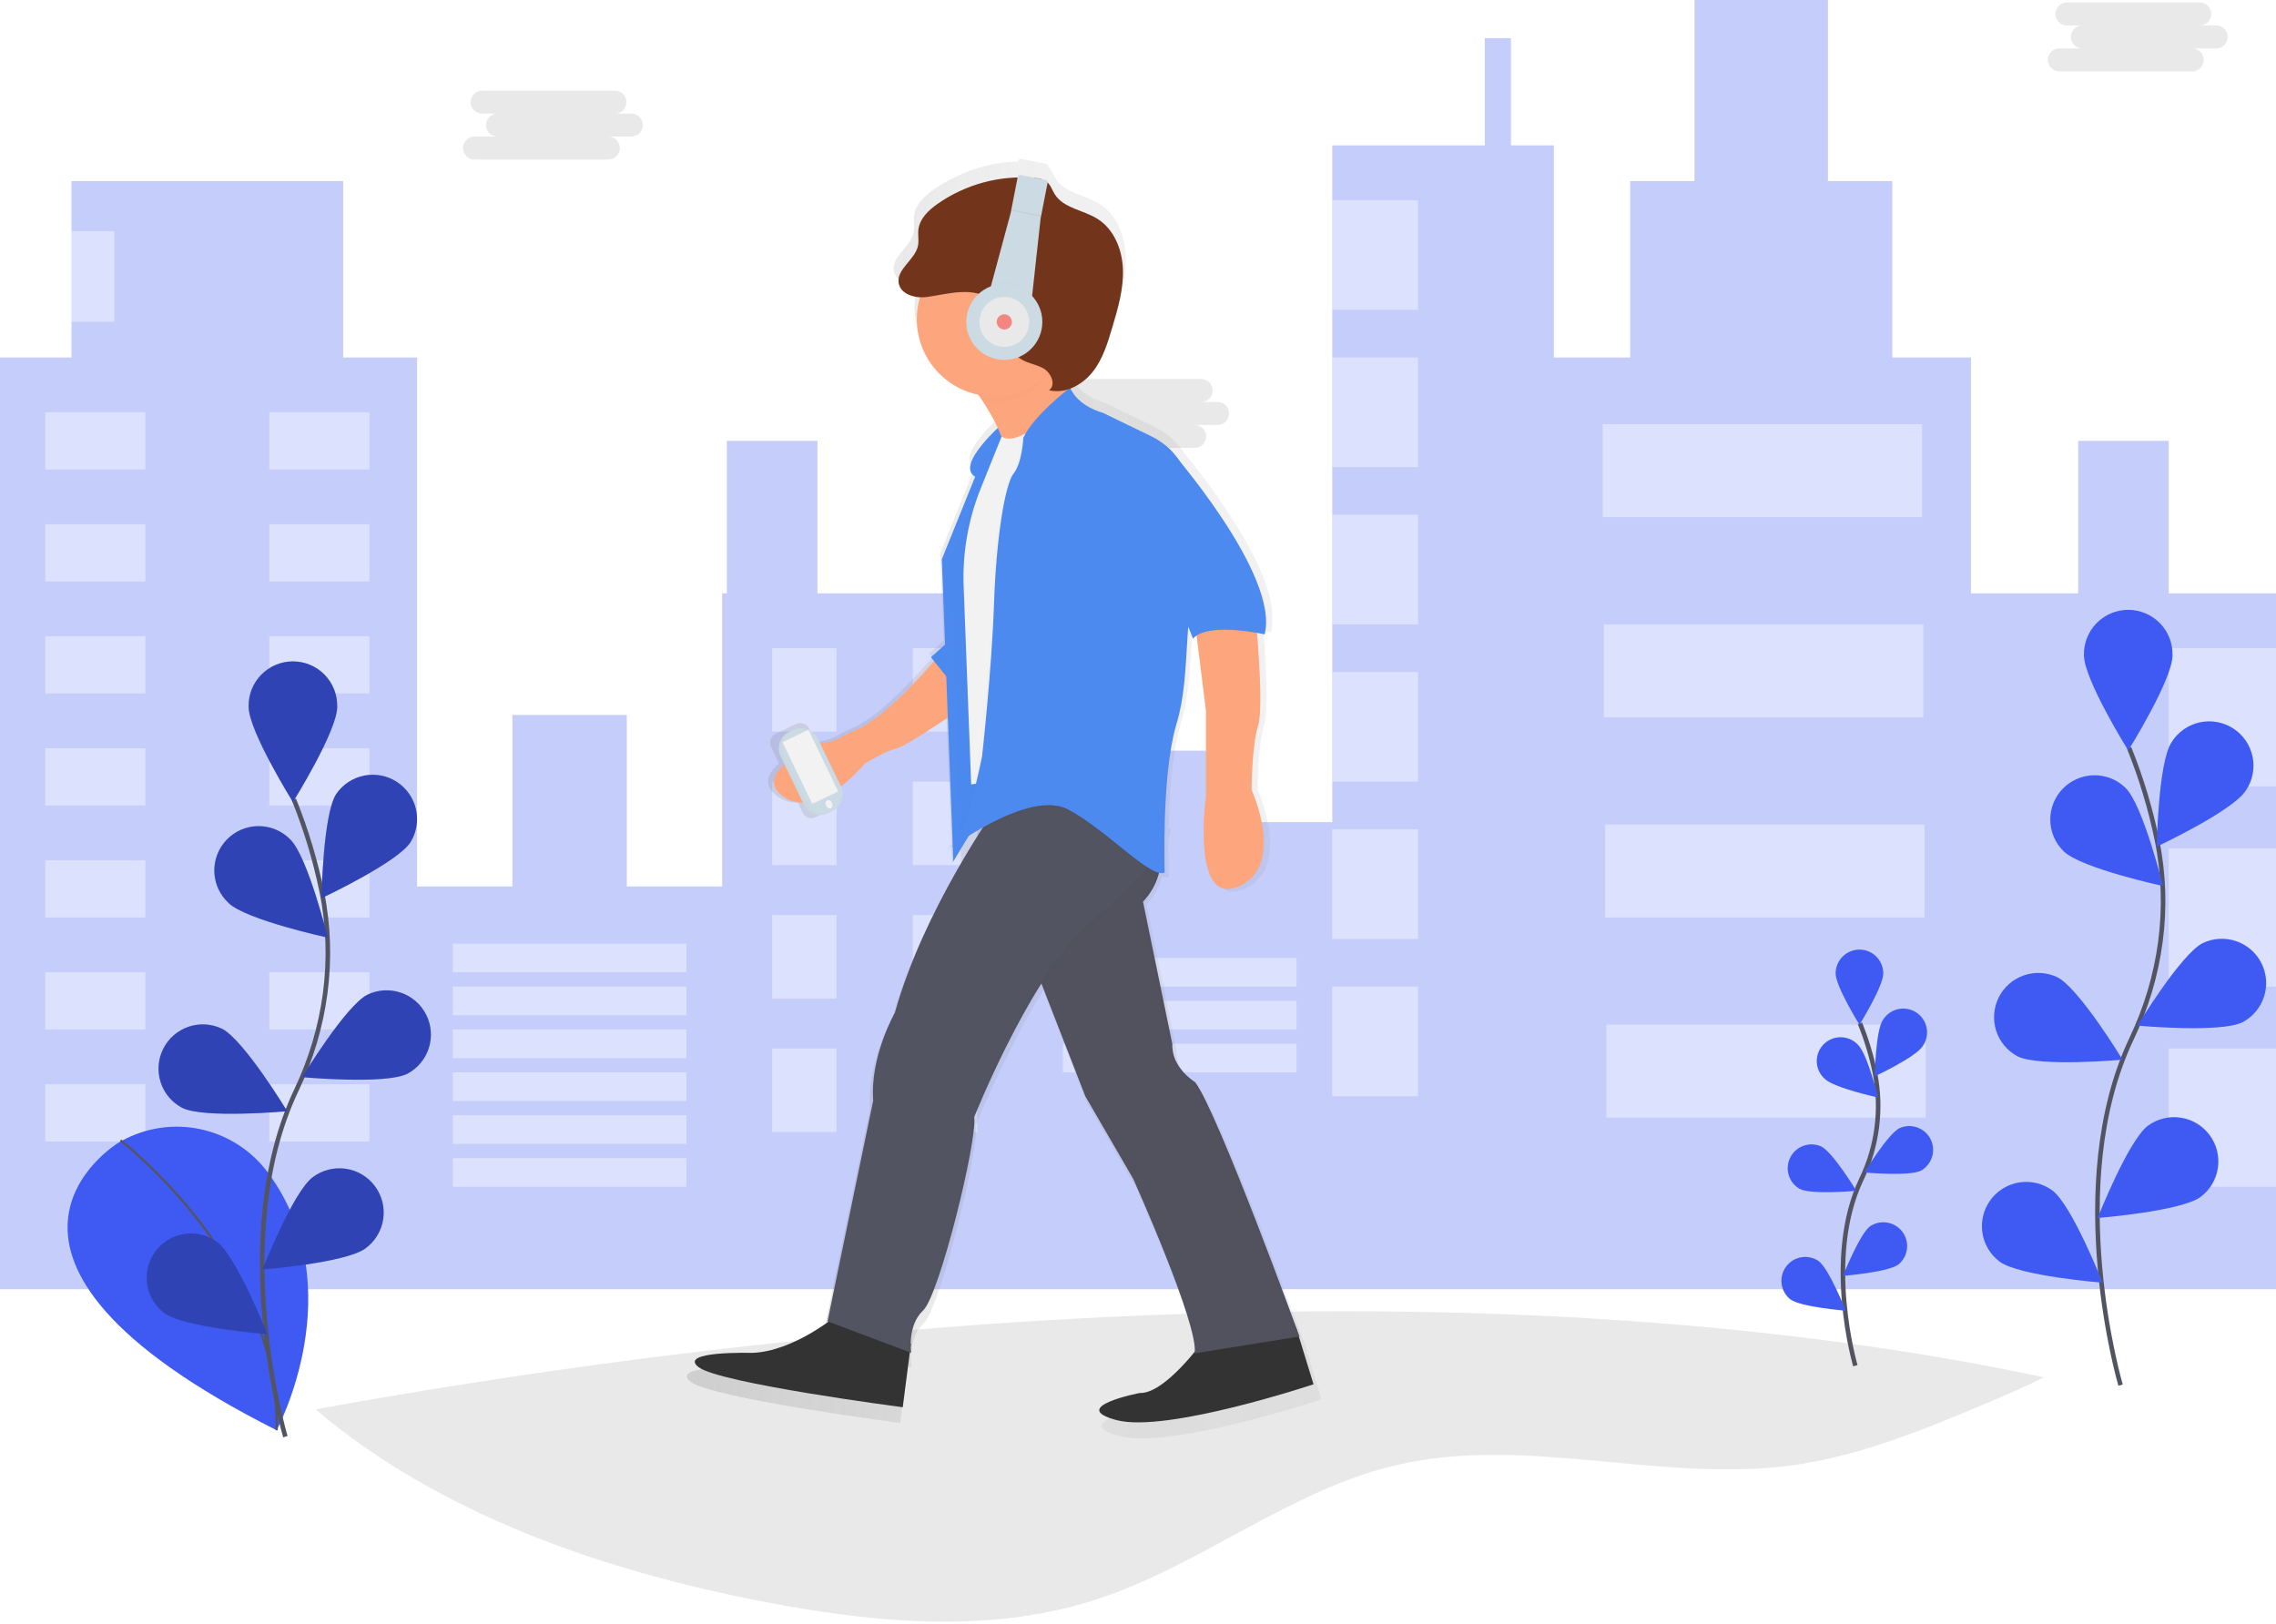 <svg width="475" height="339" viewBox="0 0 475 339" fill="none" xmlns="http://www.w3.org/2000/svg">
<g clip-path="url(#clip0)">
<path opacity="0.1" d="M426.54 287.462C422.999 289.287 419.288 290.864 415.628 292.436C402.104 298.146 388.376 303.905 373.847 305.865C346.561 309.496 318.404 299.548 291.595 305.756C269.139 310.938 250.566 326.82 228.627 333.893C218.425 337.18 207.811 338.469 197.103 338.469H195.72C194.394 338.452 193.077 338.419 191.771 338.369C180.913 337.961 170.01 336.355 159.366 334.3C125.758 327.834 91.553 315.982 65.858 294.162C140.675 280.494 294.789 259.514 426.54 287.462Z" fill="#252223"/>
<path opacity="0.3" d="M452.618 123.848V92.016H433.717V123.848H411.335V74.607H394.921V37.801H381.492V0H353.639V37.801H340.209V74.607H324.293V30.34H315.34V7.958H309.869V30.34H278.037V171.597H253.665V156.675H238.743V171.597H214.372V123.848H170.602V92.016H151.702V123.848H150.707V185.026H130.812V149.215H106.937V185.026H87.042V74.607H71.623V37.801H14.921V74.607H0V269.084H87.042H150.707H214.372H278.037H324.293H411.335H475V123.848H452.618Z" fill="#3F5AF2"/>
<path opacity="0.4" d="M30.34 86.047H9.45V97.984H30.34V86.047Z" fill="white"/>
<path opacity="0.4" d="M56.204 97.984H77.094V86.047H56.204V97.984Z" fill="white"/>
<path opacity="0.4" d="M30.34 109.424H9.45V121.361H30.34V109.424Z" fill="white"/>
<path opacity="0.4" d="M56.204 121.361H77.094V109.424H56.204V121.361Z" fill="white"/>
<path opacity="0.4" d="M30.34 132.801H9.45V144.738H30.34V132.801Z" fill="white"/>
<path opacity="0.4" d="M56.204 144.738H77.094V132.801H56.204V144.738Z" fill="white"/>
<path opacity="0.4" d="M30.34 156.178H9.45V168.115H30.34V156.178Z" fill="white"/>
<path opacity="0.4" d="M56.204 168.115H77.094V156.178H56.204V168.115Z" fill="white"/>
<path opacity="0.4" d="M30.34 179.555H9.45V191.492H30.34V179.555Z" fill="white"/>
<path opacity="0.4" d="M56.204 191.492H77.094V179.555H56.204V191.492Z" fill="white"/>
<path opacity="0.4" d="M30.34 202.932H9.45V214.869H30.34V202.932Z" fill="white"/>
<path opacity="0.4" d="M56.204 214.869H77.094V202.932H56.204V214.869Z" fill="white"/>
<path opacity="0.4" d="M30.34 226.309H9.45V238.246H30.34V226.309Z" fill="white"/>
<path opacity="0.4" d="M56.204 238.246H77.094V226.309H56.204V238.246Z" fill="white"/>
<path opacity="0.4" d="M143.246 196.963H94.503V202.932H143.246V196.963Z" fill="white"/>
<path opacity="0.4" d="M143.246 205.916H94.503V211.885H143.246V205.916Z" fill="white"/>
<path opacity="0.4" d="M143.246 214.869H94.503V220.838H143.246V214.869Z" fill="white"/>
<path opacity="0.4" d="M270.576 199.948H221.832V205.916H270.576V199.948Z" fill="white"/>
<path opacity="0.4" d="M270.576 208.901H221.832V214.869H270.576V208.901Z" fill="white"/>
<path opacity="0.4" d="M270.576 217.853H221.832V223.822H270.576V217.853Z" fill="white"/>
<path opacity="0.4" d="M143.246 223.822H94.503V229.791H143.246V223.822Z" fill="white"/>
<path opacity="0.4" d="M143.246 232.775H94.503V238.743H143.246V232.775Z" fill="white"/>
<path opacity="0.4" d="M143.246 241.728H94.503V247.696H143.246V241.728Z" fill="white"/>
<path opacity="0.4" d="M174.581 135.288H161.152V152.696H174.581V135.288Z" fill="white"/>
<path opacity="0.4" d="M190.497 152.696H203.927V135.288H190.497V152.696Z" fill="white"/>
<path opacity="0.4" d="M174.581 163.141H161.152V180.55H174.581V163.141Z" fill="white"/>
<path opacity="0.4" d="M190.497 180.55H203.927V163.141H190.497V180.55Z" fill="white"/>
<path opacity="0.4" d="M174.581 190.995H161.152V208.403H174.581V190.995Z" fill="white"/>
<path opacity="0.4" d="M190.497 208.403H203.927V190.995H190.497V208.403Z" fill="white"/>
<path opacity="0.4" d="M174.581 218.848H161.152V236.257H174.581V218.848Z" fill="white"/>
<path opacity="0.4" d="M190.497 236.257H203.927V218.848H190.497V236.257Z" fill="white"/>
<path opacity="0.4" d="M295.942 41.78H278.037V64.66H295.942V41.78Z" fill="white"/>
<path opacity="0.4" d="M295.942 74.607H278.037V97.487H295.942V74.607Z" fill="white"/>
<path opacity="0.4" d="M295.942 107.435H278.037V130.314H295.942V107.435Z" fill="white"/>
<path opacity="0.4" d="M295.942 140.262H278.037V163.141H295.942V140.262Z" fill="white"/>
<path opacity="0.4" d="M295.942 173.089H278.037V195.969H295.942V173.089Z" fill="white"/>
<path opacity="0.4" d="M295.942 205.916H278.037V228.796H295.942V205.916Z" fill="white"/>
<path opacity="0.4" d="M401.139 88.534H334.49V107.932H401.139V88.534Z" fill="white"/>
<path opacity="0.4" d="M401.387 130.314H334.738V149.712H401.387V130.314Z" fill="white"/>
<path opacity="0.4" d="M401.636 172.094H334.987V191.492H401.636V172.094Z" fill="white"/>
<path opacity="0.4" d="M401.885 213.874H335.236V233.272H401.885V213.874Z" fill="white"/>
<path opacity="0.4" d="M23.874 48.246H14.921V67.147H23.874V48.246Z" fill="white"/>
<path opacity="0.4" d="M475 135.288H452.618V164.136H475V135.288Z" fill="white"/>
<path opacity="0.4" d="M475 177.068H452.618V205.916H475V177.068Z" fill="white"/>
<path opacity="0.4" d="M475 218.848H452.618V247.696H475V218.848Z" fill="white"/>
<path d="M24.705 238.52C24.705 238.52 -14.454 262.145 57.731 298.519C57.731 298.519 73.647 268.994 56.05 244.921C52.637 240.229 47.622 236.951 41.954 235.709C36.286 234.467 30.36 235.346 25.297 238.181L24.705 238.52Z" fill="#3F5AF2"/>
<path d="M25.158 238.022C25.158 238.022 58.666 263.662 57.731 298.519" stroke="#535461" stroke-width="0.474" stroke-miterlimit="10"/>
<path d="M59.552 299.862C59.552 299.862 47.281 258.201 61.855 227.537C67.972 214.67 70.002 200.221 67.176 186.255C65.826 179.624 63.869 173.13 61.332 166.857" stroke="#535461" stroke-width="0.949" stroke-miterlimit="10"/>
<path d="M70.38 147.504C70.38 152.612 61.133 167.399 61.133 167.399C61.133 167.399 51.887 152.592 51.887 147.504C51.858 146.272 52.076 145.046 52.528 143.9C52.98 142.753 53.656 141.709 54.517 140.827C55.378 139.946 56.407 139.246 57.543 138.767C58.679 138.289 59.898 138.043 61.131 138.043C62.363 138.043 63.583 138.289 64.719 138.767C65.854 139.246 66.883 139.946 67.744 140.827C68.606 141.709 69.282 142.753 69.734 143.9C70.185 145.046 70.403 146.272 70.375 147.504H70.38Z" fill="#3F5AF2"/>
<path d="M85.679 175.785C82.904 180.072 67.097 187.473 67.097 187.473C67.097 187.473 67.385 170.02 70.161 165.733C71.522 163.742 73.608 162.361 75.972 161.886C78.337 161.411 80.794 161.879 82.819 163.19C84.844 164.501 86.276 166.551 86.81 168.903C87.345 171.255 86.939 173.723 85.679 175.78V175.785Z" fill="#3F5AF2"/>
<path d="M85.008 224.115C80.447 226.413 63.068 224.827 63.068 224.827C63.068 224.827 72.125 209.905 76.686 207.607C78.869 206.561 81.374 206.411 83.666 207.192C85.957 207.972 87.851 209.619 88.941 211.78C90.031 213.941 90.23 216.444 89.495 218.75C88.761 221.056 87.151 222.983 85.013 224.115H85.008Z" fill="#3F5AF2"/>
<path d="M76.269 260.569C72.165 263.603 54.762 264.975 54.762 264.975C54.762 264.975 61.168 248.741 65.272 245.702C66.247 244.968 67.358 244.435 68.54 244.133C69.723 243.831 70.953 243.766 72.161 243.941C73.369 244.117 74.53 244.53 75.577 245.157C76.624 245.784 77.537 246.611 78.263 247.593C78.989 248.574 79.513 249.689 79.806 250.874C80.099 252.059 80.154 253.29 79.968 254.496C79.783 255.702 79.361 256.86 78.726 257.902C78.091 258.944 77.255 259.851 76.269 260.569Z" fill="#3F5AF2"/>
<path d="M47.684 188.463C51.345 192.019 68.41 195.705 68.41 195.705C68.41 195.705 64.232 178.759 60.571 175.198C59.708 174.318 58.677 173.62 57.54 173.144C56.402 172.668 55.181 172.425 53.949 172.428C52.716 172.431 51.496 172.681 50.361 173.162C49.226 173.644 48.199 174.347 47.34 175.231C46.481 176.116 45.807 177.163 45.359 178.311C44.91 179.459 44.696 180.686 44.729 181.918C44.761 183.151 45.04 184.364 45.548 185.487C46.057 186.61 46.785 187.62 47.689 188.458L47.684 188.463Z" fill="#3F5AF2"/>
<path d="M38.005 231.223C42.566 233.521 59.944 231.934 59.944 231.934C59.944 231.934 50.887 217.013 46.326 214.715C44.144 213.668 41.638 213.519 39.347 214.299C37.056 215.08 35.162 216.727 34.072 218.888C32.982 221.049 32.783 223.551 33.517 225.858C34.252 228.164 35.861 230.09 38 231.223H38.005Z" fill="#3F5AF2"/>
<path d="M34.3 274.077C38.403 277.112 55.806 278.484 55.806 278.484C55.806 278.484 49.4 262.245 45.292 259.211C43.319 257.776 40.859 257.178 38.448 257.549C36.037 257.92 33.87 259.228 32.419 261.189C30.968 263.151 30.351 265.606 30.703 268.02C31.054 270.434 32.345 272.611 34.294 274.077H34.3Z" fill="#3F5AF2"/>
<path opacity="0.25" d="M70.38 147.504C70.38 152.612 61.133 167.399 61.133 167.399C61.133 167.399 51.887 152.592 51.887 147.504C51.858 146.272 52.076 145.046 52.528 143.9C52.98 142.753 53.656 141.709 54.517 140.827C55.378 139.946 56.407 139.246 57.543 138.767C58.679 138.289 59.898 138.043 61.131 138.043C62.363 138.043 63.583 138.289 64.719 138.767C65.854 139.246 66.883 139.946 67.744 140.827C68.606 141.709 69.282 142.753 69.734 143.9C70.185 145.046 70.403 146.272 70.375 147.504H70.38Z" fill="black"/>
<path opacity="0.25" d="M85.679 175.785C82.904 180.072 67.097 187.473 67.097 187.473C67.097 187.473 67.385 170.02 70.161 165.733C71.522 163.742 73.608 162.361 75.972 161.886C78.337 161.411 80.794 161.879 82.819 163.19C84.844 164.501 86.276 166.551 86.81 168.903C87.345 171.255 86.939 173.723 85.679 175.78V175.785Z" fill="black"/>
<path opacity="0.25" d="M85.008 224.115C80.447 226.413 63.068 224.827 63.068 224.827C63.068 224.827 72.125 209.905 76.686 207.607C78.869 206.561 81.374 206.411 83.666 207.192C85.957 207.972 87.851 209.619 88.941 211.78C90.031 213.941 90.23 216.444 89.495 218.75C88.761 221.056 87.151 222.983 85.013 224.115H85.008Z" fill="black"/>
<path opacity="0.25" d="M76.269 260.569C72.165 263.603 54.762 264.975 54.762 264.975C54.762 264.975 61.168 248.741 65.272 245.702C66.247 244.968 67.358 244.435 68.54 244.133C69.723 243.831 70.953 243.766 72.161 243.941C73.369 244.117 74.53 244.53 75.577 245.157C76.624 245.784 77.537 246.611 78.263 247.593C78.989 248.574 79.513 249.689 79.806 250.874C80.099 252.059 80.154 253.29 79.968 254.496C79.783 255.702 79.361 256.86 78.726 257.902C78.091 258.944 77.255 259.851 76.269 260.569Z" fill="black"/>
<path opacity="0.25" d="M47.684 188.463C51.345 192.019 68.41 195.705 68.41 195.705C68.41 195.705 64.232 178.759 60.571 175.198C59.708 174.318 58.677 173.62 57.54 173.144C56.402 172.668 55.181 172.425 53.949 172.428C52.716 172.431 51.496 172.681 50.361 173.162C49.226 173.644 48.199 174.347 47.34 175.231C46.481 176.116 45.807 177.163 45.359 178.311C44.91 179.459 44.696 180.686 44.729 181.918C44.761 183.151 45.04 184.364 45.548 185.487C46.057 186.61 46.785 187.62 47.689 188.458L47.684 188.463Z" fill="black"/>
<path opacity="0.25" d="M38.005 231.223C42.566 233.521 59.944 231.934 59.944 231.934C59.944 231.934 50.887 217.013 46.326 214.715C44.144 213.668 41.638 213.519 39.347 214.299C37.056 215.08 35.162 216.727 34.072 218.888C32.982 221.049 32.783 223.551 33.517 225.858C34.252 228.164 35.861 230.09 38 231.223H38.005Z" fill="black"/>
<path opacity="0.25" d="M34.3 274.077C38.403 277.112 55.806 278.484 55.806 278.484C55.806 278.484 49.4 262.245 45.292 259.211C43.319 257.776 40.859 257.178 38.448 257.549C36.037 257.92 33.87 259.228 32.419 261.189C30.968 263.151 30.351 265.606 30.703 268.02C31.054 270.434 32.345 272.611 34.294 274.077H34.3Z" fill="black"/>
<path d="M442.561 289.103C442.561 289.103 430.29 247.443 444.864 216.779C450.981 203.912 453.011 189.463 450.186 175.496C448.835 168.865 446.878 162.372 444.341 156.098" stroke="#535461" stroke-width="0.949" stroke-miterlimit="10"/>
<path d="M453.409 136.745C453.409 141.853 444.162 156.641 444.162 156.641C444.162 156.641 434.916 141.834 434.916 136.745C434.887 135.513 435.105 134.288 435.557 133.142C436.009 131.995 436.685 130.95 437.546 130.069C438.408 129.188 439.436 128.487 440.572 128.009C441.708 127.531 442.928 127.285 444.16 127.285C445.392 127.285 446.612 127.531 447.748 128.009C448.883 128.487 449.912 129.188 450.773 130.069C451.635 130.95 452.311 131.995 452.763 133.142C453.214 134.288 453.432 135.513 453.404 136.745H453.409Z" fill="#3F5AF2"/>
<path d="M468.688 165.026C465.913 169.314 450.106 176.715 450.106 176.715C450.106 176.715 450.394 159.262 453.17 154.974C453.814 153.922 454.663 153.01 455.665 152.29C456.667 151.571 457.804 151.06 459.007 150.786C460.21 150.513 461.456 150.483 462.67 150.699C463.885 150.914 465.045 151.371 466.08 152.041C467.116 152.712 468.007 153.583 468.701 154.603C469.395 155.623 469.877 156.772 470.12 157.982C470.363 159.191 470.362 160.437 470.116 161.646C469.87 162.855 469.385 164.003 468.688 165.022V165.026Z" fill="#3F5AF2"/>
<path d="M468.022 213.357C463.461 215.655 446.082 214.068 446.082 214.068C446.082 214.068 455.139 199.147 459.7 196.849C461.883 195.802 464.389 195.653 466.68 196.433C468.971 197.213 470.865 198.861 471.955 201.022C473.045 203.183 473.244 205.685 472.509 207.992C471.775 210.298 470.166 212.224 468.027 213.357H468.022Z" fill="#3F5AF2"/>
<path d="M459.283 249.81C455.179 252.844 437.776 254.217 437.776 254.217C437.776 254.217 444.182 237.982 448.286 234.943C450.258 233.508 452.718 232.911 455.129 233.282C457.541 233.652 459.708 234.961 461.158 236.922C462.609 238.883 463.226 241.338 462.875 243.752C462.523 246.166 461.232 248.344 459.283 249.81Z" fill="#3F5AF2"/>
<path d="M430.693 177.69C434.354 181.246 451.419 184.932 451.419 184.932C451.419 184.932 447.241 167.986 443.58 164.425C441.821 162.716 439.455 161.776 437.003 161.811C434.551 161.846 432.213 162.855 430.504 164.614C428.795 166.373 427.855 168.739 427.89 171.191C427.926 173.643 428.934 175.981 430.693 177.69Z" fill="#3F5AF2"/>
<path d="M421.034 220.465C425.595 222.763 442.974 221.176 442.974 221.176C442.974 221.176 433.916 206.254 429.355 203.957C427.175 202.926 424.678 202.788 422.397 203.572C420.116 204.356 418.232 206 417.147 208.154C416.061 210.308 415.86 212.8 416.586 215.1C417.312 217.4 418.908 219.325 421.034 220.465Z" fill="#3F5AF2"/>
<path d="M417.309 263.319C421.412 266.353 438.815 267.726 438.815 267.726C438.815 267.726 432.409 251.491 428.306 248.452C426.333 247.017 423.873 246.42 421.462 246.791C419.051 247.161 416.884 248.47 415.433 250.431C413.982 252.392 413.365 254.847 413.717 257.261C414.068 259.675 415.359 261.853 417.309 263.319Z" fill="#3F5AF2"/>
<path d="M387.212 285.05C387.212 285.05 380.617 262.668 388.451 246.184C391.779 239.294 392.783 231.51 391.31 224.001C390.584 220.442 389.534 216.958 388.172 213.591" stroke="#535461" stroke-width="0.949" stroke-miterlimit="10"/>
<path d="M393.041 203.171C393.041 205.916 388.068 213.869 388.068 213.869C388.068 213.869 383.094 205.911 383.094 203.171C383.094 201.852 383.618 200.586 384.55 199.654C385.483 198.721 386.748 198.197 388.068 198.197C389.387 198.197 390.652 198.721 391.585 199.654C392.517 200.586 393.041 201.852 393.041 203.171Z" fill="#3F5AF2"/>
<path d="M401.253 218.371C399.761 220.674 391.266 224.653 391.266 224.653C391.266 224.653 391.42 215.272 392.912 212.969C393.251 212.389 393.705 211.883 394.245 211.483C394.785 211.083 395.401 210.797 396.055 210.641C396.709 210.486 397.388 210.464 398.05 210.578C398.712 210.693 399.345 210.94 399.909 211.305C400.473 211.671 400.958 212.147 401.333 212.704C401.708 213.262 401.966 213.89 402.092 214.551C402.217 215.211 402.208 215.89 402.064 216.547C401.92 217.203 401.644 217.824 401.253 218.371Z" fill="#3F5AF2"/>
<path d="M400.895 244.339C398.443 245.572 389.102 244.722 389.102 244.722C389.102 244.722 393.971 236.704 396.419 235.471C397.587 234.943 398.914 234.886 400.123 235.314C401.332 235.741 402.33 236.618 402.907 237.763C403.485 238.908 403.598 240.231 403.223 241.458C402.848 242.684 402.014 243.718 400.895 244.344V244.339Z" fill="#3F5AF2"/>
<path d="M396.195 263.931C393.986 265.562 384.636 266.299 384.636 266.299C384.636 266.299 388.078 257.574 390.286 255.943C391.348 255.234 392.643 254.961 393.901 255.181C395.16 255.4 396.285 256.096 397.045 257.123C397.805 258.15 398.14 259.429 397.982 260.697C397.824 261.964 397.184 263.122 396.195 263.931Z" fill="#3F5AF2"/>
<path d="M380.836 225.185C382.825 227.095 391.972 229.079 391.972 229.079C391.972 229.079 389.729 219.972 387.759 218.062C387.299 217.571 386.744 217.179 386.128 216.908C385.512 216.638 384.847 216.496 384.174 216.489C383.502 216.483 382.835 216.614 382.214 216.873C381.593 217.132 381.031 217.515 380.562 217.997C380.093 218.48 379.727 219.053 379.486 219.681C379.245 220.309 379.134 220.98 379.159 221.652C379.185 222.325 379.347 222.985 379.635 223.593C379.923 224.201 380.331 224.744 380.836 225.19V225.185Z" fill="#3F5AF2"/>
<path d="M375.633 248.164C378.085 249.397 387.426 248.547 387.426 248.547C387.426 248.547 382.557 240.529 380.109 239.296C378.941 238.768 377.614 238.711 376.405 239.138C375.196 239.566 374.198 240.443 373.621 241.588C373.043 242.733 372.93 244.056 373.305 245.283C373.68 246.509 374.514 247.543 375.633 248.169V248.164Z" fill="#3F5AF2"/>
<path d="M373.643 271.198C375.852 272.829 385.203 273.565 385.203 273.565C385.203 273.565 381.741 264.836 379.552 263.205C378.49 262.482 377.188 262.199 375.921 262.414C374.654 262.63 373.52 263.327 372.756 264.361C371.992 265.394 371.658 266.684 371.823 267.958C371.988 269.233 372.641 270.394 373.643 271.198Z" fill="#3F5AF2"/>
<path opacity="0.1" d="M131.647 23.715H128.225C128.549 23.73 128.872 23.679 129.176 23.565C129.479 23.451 129.756 23.277 129.99 23.054C130.225 22.83 130.411 22.561 130.539 22.263C130.666 21.965 130.732 21.644 130.732 21.32C130.732 20.996 130.666 20.676 130.539 20.378C130.411 20.08 130.225 19.811 129.99 19.587C129.756 19.363 129.479 19.189 129.176 19.075C128.872 18.962 128.549 18.911 128.225 18.925H100.506C99.89 18.953 99.308 19.218 98.882 19.664C98.456 20.11 98.218 20.703 98.218 21.32C98.218 21.937 98.456 22.53 98.882 22.976C99.308 23.422 99.89 23.687 100.506 23.715H103.928C103.604 23.7 103.281 23.751 102.978 23.865C102.674 23.979 102.397 24.153 102.163 24.377C101.928 24.601 101.742 24.87 101.615 25.168C101.487 25.465 101.421 25.786 101.421 26.11C101.421 26.434 101.487 26.755 101.615 27.053C101.742 27.351 101.928 27.62 102.163 27.843C102.397 28.067 102.674 28.241 102.978 28.355C103.281 28.469 103.604 28.52 103.928 28.505H99.138C98.814 28.49 98.491 28.541 98.188 28.655C97.884 28.769 97.607 28.943 97.373 29.166C97.139 29.39 96.952 29.659 96.825 29.957C96.697 30.255 96.632 30.576 96.632 30.9C96.632 31.224 96.697 31.544 96.825 31.843C96.952 32.14 97.139 32.409 97.373 32.633C97.607 32.857 97.884 33.031 98.188 33.145C98.491 33.258 98.814 33.309 99.138 33.295H126.857C127.181 33.309 127.504 33.258 127.808 33.145C128.111 33.031 128.388 32.857 128.623 32.633C128.857 32.409 129.043 32.14 129.171 31.843C129.298 31.544 129.364 31.224 129.364 30.9C129.364 30.576 129.298 30.255 129.171 29.957C129.043 29.659 128.857 29.39 128.623 29.166C128.388 28.943 128.111 28.769 127.808 28.655C127.504 28.541 127.181 28.49 126.857 28.505H131.647C131.971 28.52 132.294 28.469 132.598 28.355C132.901 28.241 133.178 28.067 133.412 27.843C133.647 27.62 133.833 27.351 133.961 27.053C134.088 26.755 134.154 26.434 134.154 26.11C134.154 25.786 134.088 25.465 133.961 25.168C133.833 24.87 133.647 24.601 133.412 24.377C133.178 24.153 132.901 23.979 132.598 23.865C132.294 23.751 131.971 23.7 131.647 23.715Z" fill="#252223"/>
<path opacity="0.1" d="M254.003 83.898H250.581C250.905 83.913 251.228 83.862 251.532 83.749C251.835 83.635 252.112 83.461 252.346 83.237C252.581 83.013 252.767 82.744 252.895 82.446C253.022 82.148 253.088 81.828 253.088 81.504C253.088 81.18 253.022 80.859 252.895 80.561C252.767 80.263 252.581 79.994 252.346 79.77C252.112 79.546 251.835 79.372 251.532 79.259C251.228 79.145 250.905 79.094 250.581 79.109H222.862C222.246 79.137 221.664 79.401 221.238 79.847C220.812 80.293 220.574 80.887 220.574 81.504C220.574 82.12 220.812 82.714 221.238 83.16C221.664 83.606 222.246 83.87 222.862 83.898H226.284C225.96 83.884 225.637 83.935 225.334 84.048C225.03 84.162 224.753 84.336 224.519 84.56C224.284 84.784 224.098 85.053 223.971 85.351C223.843 85.649 223.777 85.969 223.777 86.293C223.777 86.617 223.843 86.938 223.971 87.236C224.098 87.534 224.284 87.803 224.519 88.027C224.753 88.251 225.03 88.425 225.334 88.538C225.637 88.652 225.96 88.703 226.284 88.688H221.494C221.171 88.674 220.847 88.725 220.544 88.838C220.24 88.952 219.963 89.126 219.729 89.35C219.495 89.574 219.308 89.843 219.181 90.141C219.053 90.438 218.988 90.759 218.988 91.083C218.988 91.407 219.053 91.728 219.181 92.026C219.308 92.324 219.495 92.593 219.729 92.817C219.963 93.04 220.24 93.214 220.544 93.328C220.847 93.442 221.171 93.493 221.494 93.478H249.213C249.537 93.493 249.86 93.442 250.164 93.328C250.467 93.214 250.744 93.04 250.979 92.817C251.213 92.593 251.399 92.324 251.527 92.026C251.654 91.728 251.72 91.407 251.72 91.083C251.72 90.759 251.654 90.438 251.527 90.141C251.399 89.843 251.213 89.574 250.979 89.35C250.744 89.126 250.467 88.952 250.164 88.838C249.86 88.725 249.537 88.674 249.213 88.688H254.003C254.327 88.703 254.65 88.652 254.954 88.538C255.257 88.425 255.534 88.251 255.768 88.027C256.003 87.803 256.189 87.534 256.317 87.236C256.444 86.938 256.51 86.617 256.51 86.293C256.51 85.969 256.444 85.649 256.317 85.351C256.189 85.053 256.003 84.784 255.768 84.56C255.534 84.336 255.257 84.162 254.954 84.048C254.65 83.935 254.327 83.884 254.003 83.898Z" fill="#252223"/>
<path opacity="0.1" d="M462.406 5.312H458.984C459.308 5.327 459.631 5.276 459.935 5.162C460.238 5.048 460.515 4.874 460.75 4.651C460.984 4.427 461.17 4.158 461.298 3.86C461.425 3.562 461.491 3.241 461.491 2.917C461.491 2.593 461.425 2.272 461.298 1.975C461.17 1.677 460.984 1.408 460.75 1.184C460.515 0.96 460.238 0.786 459.935 0.672C459.631 0.559 459.308 0.508 458.984 0.522H431.265C430.649 0.55 430.067 0.815 429.641 1.261C429.215 1.707 428.977 2.3 428.977 2.917C428.977 3.534 429.215 4.127 429.641 4.573C430.067 5.019 430.649 5.284 431.265 5.312H434.687C434.364 5.297 434.04 5.348 433.737 5.462C433.433 5.576 433.156 5.75 432.922 5.974C432.688 6.197 432.501 6.466 432.374 6.764C432.246 7.062 432.181 7.383 432.181 7.707C432.181 8.031 432.246 8.352 432.374 8.65C432.501 8.947 432.688 9.216 432.922 9.44C433.156 9.664 433.433 9.838 433.737 9.952C434.04 10.066 434.364 10.117 434.687 10.102H429.897C429.574 10.087 429.25 10.138 428.947 10.252C428.644 10.366 428.366 10.54 428.132 10.763C427.898 10.987 427.711 11.256 427.584 11.554C427.457 11.852 427.391 12.173 427.391 12.497C427.391 12.821 427.457 13.141 427.584 13.439C427.711 13.737 427.898 14.006 428.132 14.23C428.366 14.454 428.644 14.628 428.947 14.742C429.25 14.855 429.574 14.906 429.897 14.892H457.617C458.233 14.864 458.815 14.599 459.241 14.153C459.667 13.707 459.905 13.114 459.905 12.497C459.905 11.88 459.667 11.287 459.241 10.841C458.815 10.395 458.233 10.13 457.617 10.102H462.406C462.73 10.117 463.053 10.066 463.357 9.952C463.66 9.838 463.937 9.664 464.172 9.44C464.406 9.216 464.592 8.947 464.72 8.65C464.847 8.352 464.913 8.031 464.913 7.707C464.913 7.383 464.847 7.062 464.72 6.764C464.592 6.466 464.406 6.197 464.172 5.974C463.937 5.75 463.66 5.576 463.357 5.462C463.053 5.348 462.73 5.297 462.406 5.312Z" fill="#252223"/>
<path d="M272.665 281.857H272.774C272.774 281.857 255.321 233.894 250.432 227.393C250.432 227.393 245.314 224.369 245.548 219.251L239.266 188.771C239.266 188.771 239.36 188.677 239.519 188.503L239.654 188.354L239.808 188.175C240.645 187.18 241.346 186.077 241.892 184.897L241.991 184.668C242.225 184.134 242.421 183.583 242.578 183.022C242.795 183.099 243.025 183.133 243.254 183.121C243.484 183.109 243.709 183.052 243.916 182.952C243.916 182.952 243.916 182.788 243.916 182.495C243.916 182.495 243.857 180.689 243.852 177.864C243.852 177.078 243.852 176.223 243.852 175.312C244.046 174.611 244.21 173.875 244.349 173.089L244.095 172.97V172.855L243.881 172.756C244.056 166.066 244.623 157.516 246.259 151.692C246.315 151.486 246.375 151.282 246.438 151.08C248.373 144.718 248.427 136.954 248.925 130.389C249.311 131.214 249.643 132.063 249.92 132.93C250.165 132.655 250.448 132.415 250.76 132.219L252.71 147.822V166.225C252.71 166.225 249.452 189.96 259.673 185.539C269.895 181.117 262.464 164.828 262.464 164.828C262.464 164.828 262.464 155.755 263.861 151.1C264.781 148.036 264.19 138.128 263.672 131.702C264.667 131.876 265.254 132.015 265.254 132.015C265.48 131.083 265.582 130.124 265.557 129.165C265.771 118.437 252.541 101.153 247.154 94.557C245.619 92.203 243.471 90.311 240.942 89.086L230.591 84.073C230.591 84.073 225.702 82.879 223.797 79.099C223.797 79.034 223.762 78.969 223.747 78.905C223.963 78.809 224.175 78.704 224.384 78.591C225.965 77.831 227.35 76.718 228.433 75.338C230.636 72.538 231.691 69.032 232.695 65.615C233.879 61.596 235.073 57.492 234.914 53.304C234.754 49.117 232.994 44.764 229.442 42.541C226.408 40.641 222.176 40.283 220.291 37.239C219.793 36.418 219.475 35.444 218.798 34.782C218.806 34.645 218.764 34.511 218.679 34.403C218.595 34.295 218.475 34.221 218.341 34.195L213.128 33.17C213.055 33.156 212.98 33.156 212.907 33.171C212.834 33.185 212.764 33.214 212.702 33.256C212.64 33.298 212.587 33.351 212.546 33.413C212.505 33.475 212.476 33.545 212.462 33.618V33.693C207.8 33.822 203.226 34.984 199.067 37.095C197.59 37.808 196.173 38.64 194.83 39.582C192.915 40.935 191.03 42.73 190.756 45.053C190.622 46.212 190.9 47.401 190.667 48.535C190.035 51.574 185.961 53.553 186.558 56.602C186.961 58.671 189.304 59.562 191.497 59.586C190.887 61.768 190.731 64.051 191.041 66.295C191.35 68.539 192.118 70.695 193.295 72.63C194.473 74.565 196.036 76.237 197.887 77.542C199.738 78.847 201.838 79.758 204.056 80.218C205.651 82.464 207.049 84.843 208.234 87.33C205.553 89.877 199.938 95.786 203.38 97.775L196.217 115.472L196.914 133.711L193.895 136.407L194.556 137.233C191.174 141.172 183.345 149.782 177.62 152.075C176.796 152.405 175.998 152.798 175.233 153.248C174.187 153.912 173.024 154.368 171.806 154.591C171.274 154.65 170.748 154.753 170.234 154.9L168.866 152.065C168.75 151.823 168.587 151.607 168.387 151.429C168.187 151.25 167.954 151.113 167.7 151.025C167.447 150.936 167.179 150.899 166.912 150.914C166.644 150.93 166.382 150.998 166.141 151.115L165.3 151.518L163.31 152.478L162.48 152.88L161.853 153.184C161.367 153.419 160.993 153.838 160.815 154.348C160.637 154.858 160.669 155.418 160.903 155.904L162.559 159.336C160.207 161.411 159.053 163.887 162.261 166.195C163.493 167.097 164.987 167.569 166.514 167.538L167.508 169.622C167.625 169.864 167.788 170.08 167.988 170.258C168.188 170.437 168.421 170.574 168.674 170.662C168.927 170.751 169.195 170.788 169.463 170.773C169.731 170.757 169.993 170.689 170.234 170.572L171.691 169.866L174.517 168.503C174.758 168.387 174.974 168.224 175.153 168.024C175.331 167.824 175.468 167.59 175.557 167.337C175.645 167.084 175.682 166.816 175.667 166.548C175.651 166.281 175.583 166.019 175.467 165.778L174.641 164.062C176.489 162.625 178.183 161 179.694 159.212C179.694 159.212 183.942 156.551 186.444 155.954C188.1 155.561 193.904 151.746 197.506 149.329L198.53 176.188C198.304 176.537 198.041 176.861 197.744 177.153L198.545 176.586V176.785C198.438 176.914 198.323 177.037 198.202 177.153L198.55 176.904V177.227C198.437 177.364 198.316 177.493 198.187 177.615L198.555 177.357L198.704 180.177L200.455 177.272L200.564 180.177L200.972 179.5C196.058 187.851 189.657 200.147 186.235 212.517C186.235 212.517 180.883 221.823 181.579 231.362L171.806 278.614L171.995 278.683C168.812 280.981 162.102 285.194 155.521 285.363C155.521 285.363 139.7 284.896 144.122 288.387C148.543 291.879 187.866 296.997 187.866 296.997L189.358 285.234L189.707 285.363C189.707 285.363 189.707 285.298 189.707 285.179L190.204 285.363C190.204 285.363 189.254 279.514 192.736 276.256C196.217 272.998 204.369 239.947 203.678 234.839C203.678 234.839 209.925 219.226 217.744 206.777L226.936 230.412L237.172 248.094C237.172 248.094 250.79 278.375 250.352 285.119C247.492 288.601 242.394 294.072 238.569 293.928C238.569 293.928 222.981 296.952 233.685 299.747C244.389 302.543 275.798 292.088 275.798 292.088L272.665 281.857ZM204.524 173.596L204.618 173.542C204.121 174.293 203.623 175.123 203.056 176.029L204.524 173.596Z" fill="url(#paint0_linear)"/>
<path d="M197.744 177.163C197.361 177.441 197.152 177.595 197.152 177.595C197.37 177.481 197.569 177.335 197.744 177.163Z" fill="url(#paint1_linear)"/>
<path d="M198.207 177.63C197.824 177.909 197.615 178.063 197.615 178.063C197.832 177.948 198.032 177.802 198.207 177.63Z" fill="url(#paint2_linear)"/>
<path d="M198.207 177.163C197.824 177.441 197.615 177.595 197.615 177.595C197.832 177.481 198.032 177.335 198.207 177.163Z" fill="url(#paint3_linear)"/>
<path d="M251.452 279.404C251.452 279.404 243.285 290.974 237.838 290.745C237.838 290.745 222.638 293.694 233.073 296.415C243.508 299.136 274.132 288.929 274.132 288.929L270.491 277.067L251.452 279.404Z" fill="#333333"/>
<path d="M214.929 199.077L226.498 228.796L236.505 246.06C236.505 246.06 250.228 276.569 249.323 282.468L271.208 278.952C271.208 278.952 254.192 232.198 249.432 225.871C249.432 225.871 244.458 222.922 244.667 217.913L238.544 188.195C238.544 188.195 244.513 182.445 241.171 175.263C241.002 174.895 240.806 174.523 240.584 174.148C236.008 166.434 218.788 170.726 218.788 170.726L214.929 199.077Z" fill="#535461"/>
<path opacity="0.03" d="M214.929 199.077L226.498 228.796L236.505 246.06C236.505 246.06 250.228 276.569 249.323 282.468L271.208 278.952C271.208 278.952 254.192 232.198 249.432 225.871C249.432 225.871 244.458 222.922 244.667 217.913L238.544 188.195C238.544 188.195 244.513 182.445 241.171 175.263C241.002 174.895 240.806 174.523 240.584 174.148C236.008 166.434 218.788 170.726 218.788 170.726L214.929 199.077Z" fill="black"/>
<g opacity="0.1">
<path opacity="0.1" d="M249.412 225.871C249.412 225.871 244.439 222.922 244.647 217.913L238.525 188.195C238.525 188.195 244.493 182.445 241.151 175.263C240.982 174.895 240.786 174.523 240.564 174.148C238.365 170.408 233.173 169.493 228.413 169.548C232.979 169.587 237.784 170.587 239.882 174.148C240.105 174.523 240.3 174.895 240.469 175.263C243.797 182.465 237.843 188.195 237.843 188.195L243.966 217.928C243.737 222.902 248.731 225.886 248.731 225.886C253.496 232.238 270.506 278.967 270.506 278.967L249.308 282.374C249.308 282.409 249.308 282.448 249.308 282.483L271.193 278.967C271.193 278.967 254.177 232.223 249.412 225.871Z" fill="black"/>
</g>
<path d="M174.78 274.416C174.78 274.416 165.708 282.13 156.874 282.374C156.874 282.374 141.456 281.921 145.758 285.323C150.06 288.725 188.403 293.719 188.403 293.719L190.109 280.444L174.78 274.416Z" fill="#333333"/>
<g opacity="0.1">
<path opacity="0.1" d="M208.125 168.931C208.125 168.931 193.153 190.03 187.235 211.353C187.235 211.353 182.017 220.425 182.698 229.726L173.188 275.779L190.657 282.359C190.657 282.359 189.751 276.689 193.143 273.51C196.536 270.332 204.484 238.122 203.807 233.133C203.807 233.133 214.695 205.911 225.583 195.247C236.47 184.584 241.892 182.126 243.488 172.92C243.498 172.92 217.878 160.535 208.125 168.931Z" fill="black"/>
</g>
<path d="M207.657 168.931C207.657 168.931 192.686 190.03 186.767 211.353C186.767 211.353 181.549 220.425 182.231 229.726L172.701 275.779L190.169 282.359C190.169 282.359 189.264 276.689 192.656 273.51C196.048 270.332 203.996 238.122 203.32 233.133C203.32 233.133 214.208 205.911 225.095 195.247C235.983 184.584 241.404 182.126 243.001 172.92C243.046 172.92 217.426 160.535 207.657 168.931Z" fill="#535461"/>
<g opacity="0.1">
<path opacity="0.1" d="M217.341 165.787C228.587 165.922 242.593 172.691 242.593 172.691C240.992 181.898 235.575 184.355 224.687 195.019C213.8 205.682 202.907 232.899 202.907 232.899C203.588 237.873 195.65 270.103 192.243 273.277C189.259 276.042 189.587 280.693 189.711 281.857L190.428 282.125C190.428 282.125 189.522 276.455 192.915 273.277C196.307 270.098 204.27 237.873 203.588 232.899C203.588 232.899 214.476 205.677 225.364 195.014C236.252 184.35 241.673 181.893 243.27 172.686C243.275 172.716 228.691 165.648 217.341 165.787Z" fill="black"/>
</g>
<path d="M196.556 136.039C196.556 136.039 185.728 149.523 178.421 152.453C177.617 152.775 176.839 153.157 176.093 153.597C175.073 154.243 173.939 154.687 172.751 154.905C171.877 154.99 171.022 155.215 170.219 155.571C166.419 157.322 157.655 162.037 163.44 166.215C170.697 171.433 180.455 159.411 180.455 159.411C180.455 159.411 184.598 156.815 187.036 156.233C189.473 155.651 200.639 147.847 200.639 147.847L196.556 136.039Z" fill="#FDA57D"/>
<path d="M198.595 133.313L194.287 137.173L200.639 145.111L198.595 133.313Z" fill="#4D8AF0"/>
<g opacity="0.1">
<path opacity="0.1" d="M198.595 133.313L194.287 137.173L200.639 145.111L198.595 133.313Z" fill="black"/>
</g>
<path d="M209.517 88.161C209.517 88.161 199.192 97.009 203.514 99.501L196.551 116.741L198.953 179.804L208.796 163.47L202.071 128.081C202.071 128.081 200.152 106.982 205.673 101.993L210.955 91.548L209.517 88.161Z" fill="#4D8AF0"/>
<g opacity="0.1">
<path opacity="0.1" d="M211.333 88.161C211.333 88.161 201.007 97.009 205.329 99.501L198.366 116.741L200.768 179.804L210.612 163.47L203.887 128.081C203.887 128.081 201.967 106.982 207.488 101.993L212.77 91.548L211.333 88.161Z" fill="black"/>
</g>
<path d="M201.544 78.87C201.544 78.87 209.94 89.076 209.711 94.975C209.482 100.874 225.593 84.769 225.593 84.769C225.593 84.769 219.47 77.283 221.057 69.35C222.643 61.417 201.544 78.87 201.544 78.87Z" fill="#FDA57D"/>
<path d="M249.412 130.14L251.68 148.29V166.195C251.68 166.195 248.502 189.334 258.485 185.026C268.467 180.719 261.205 164.837 261.205 164.837C261.205 164.837 261.205 155.989 262.568 151.453C263.931 146.917 261.872 126.957 261.872 126.957L249.412 130.14Z" fill="#FDA57D"/>
<path d="M218.331 87.266C218.331 87.266 212.208 93.165 209.03 91.121L204.673 101.948C202.01 108.567 200.802 115.682 201.131 122.809L202.683 163.713L209.487 162.808L211.756 124.012L215.158 100.421L218.331 87.266Z" fill="#F2F2F2"/>
<g opacity="0.1">
<path opacity="0.1" d="M223.439 81.029C223.439 81.029 215.381 86.584 213.128 91.349C213.128 91.349 212.899 96.567 211.089 98.835C209.279 101.103 207.458 112.448 207.005 126.057C206.553 139.665 204.519 157.814 204.519 157.814C204.519 157.814 201.116 175.506 197.486 177.322C197.486 177.322 214.272 164.619 222.439 168.926C230.606 173.233 239.907 183.673 242.628 182.082C242.628 182.082 241.971 162.186 244.951 151.597C245.007 151.395 245.065 151.198 245.125 151.005C248.303 140.56 246.259 126.28 249.89 120.168C249.89 120.168 249.89 109.081 247.796 100.8C247.254 98.685 246.257 96.715 244.874 95.026C243.491 93.338 241.755 91.973 239.788 91.026L229.701 86.142C229.701 86.142 224.344 85.336 223.439 81.029Z" fill="black"/>
</g>
<g opacity="0.1">
<path opacity="0.1" d="M223.439 81.029C223.439 81.029 215.839 87.042 213.571 91.802C213.571 91.802 213.342 97.019 211.532 99.287C209.721 101.556 207.901 112.901 207.448 126.509C206.996 140.118 204.961 158.267 204.961 158.267C204.961 158.267 201.559 175.959 197.928 177.774C197.928 177.774 214.715 165.071 222.882 169.379C231.049 173.686 240.35 184.126 243.071 182.534C243.071 182.534 242.414 162.639 245.393 152.05C245.45 151.848 245.508 151.65 245.568 151.458C248.746 141.013 246.702 126.733 250.332 120.62C250.332 120.62 250.332 109.534 248.238 101.252C247.697 99.138 246.7 97.167 245.317 95.479C243.933 93.79 242.197 92.425 240.231 91.479L230.144 86.594C230.144 86.594 224.344 85.336 223.439 81.029Z" fill="black"/>
</g>
<path d="M223.325 80.914C223.325 80.914 215.839 86.584 213.571 91.359C213.571 91.359 213.342 96.577 211.532 98.845C209.721 101.113 207.901 112.458 207.448 126.066C206.996 139.675 204.961 157.824 204.961 157.824C204.961 157.824 201.559 175.516 197.928 177.332C197.928 177.332 214.715 164.629 222.882 168.936C231.049 173.243 240.335 183.658 243.061 182.087C243.061 182.087 242.404 162.191 245.384 151.602C245.44 151.4 245.498 151.203 245.558 151.01C248.736 140.565 246.692 126.285 250.323 120.173C250.323 120.173 250.323 109.086 248.229 100.804C247.687 98.69 246.69 96.719 245.307 95.031C243.923 93.343 242.187 91.978 240.221 91.031L230.134 86.147C230.134 86.147 225.026 84.883 223.325 80.914Z" fill="#4D8AF0"/>
<g opacity="0.1">
<path opacity="0.1" d="M244.08 94.184C244.08 94.184 267.104 120.386 263.931 132.861C263.931 132.861 252.133 130.14 248.96 133.766C248.96 133.766 246.473 125.37 238.977 120.61C231.482 115.85 224.568 85.336 244.08 94.184Z" fill="black"/>
</g>
<path d="M244.08 93.732C244.08 93.732 267.104 119.934 263.931 132.408C263.931 132.408 252.133 129.687 248.96 133.313C248.96 133.313 246.473 124.918 238.977 120.158C231.482 115.398 224.568 84.883 244.08 93.732Z" fill="#4D8AF0"/>
<g opacity="0.1">
<path opacity="0.1" d="M221.624 74.448C221.265 72.618 221.564 72.459 221.962 70.469C223.548 62.511 202.454 79.999 202.454 79.999C202.454 79.999 203.628 81.426 205.086 83.525C206.161 83.747 207.256 83.859 208.353 83.859C214.123 83.864 218.774 78.994 221.624 74.448Z" fill="black"/>
</g>
<path d="M207.443 82.725C216.338 82.725 223.548 75.514 223.548 66.619C223.548 57.725 216.338 50.514 207.443 50.514C198.549 50.514 191.338 57.725 191.338 66.619C191.338 75.514 198.549 82.725 207.443 82.725Z" fill="#FDA57D"/>
<g opacity="0.1">
<path opacity="0.1" d="M192.974 62.213C190.602 62.531 187.578 61.715 187.12 59.392C186.543 56.408 190.512 54.493 191.129 51.529C191.358 50.415 191.084 49.256 191.219 48.132C191.487 45.859 193.323 44.113 195.198 42.79C201.115 38.639 208.313 36.722 215.511 37.378C216.41 37.39 217.285 37.667 218.028 38.174C218.808 38.816 219.112 39.86 219.644 40.721C221.484 43.705 225.613 44.038 228.567 45.889C232.049 48.052 233.745 52.3 233.899 56.378C234.053 60.457 232.904 64.461 231.735 68.38C230.741 71.713 229.746 75.135 227.577 77.86C225.409 80.586 221.862 82.496 218.485 81.675C220.032 80.561 218.908 77.975 217.232 77.064C215.556 76.154 213.476 76 212.044 74.747C210.612 73.493 210.184 71.444 209.716 69.579C209.129 67.226 208.274 64.839 206.558 63.113C203.181 59.755 197.108 61.656 192.974 62.213Z" fill="black"/>
</g>
<path d="M193.427 61.989C191.054 62.307 188.03 61.491 187.573 59.169C186.996 56.184 190.965 54.269 191.582 51.305C191.81 50.191 191.537 49.032 191.671 47.908C191.94 45.635 193.775 43.889 195.65 42.566C201.568 38.416 208.765 36.498 215.963 37.154C216.862 37.166 217.738 37.443 218.48 37.95C219.261 38.592 219.564 39.636 220.097 40.497C221.937 43.481 226.065 43.814 229.02 45.665C232.501 47.828 234.197 52.076 234.352 56.154C234.506 60.233 233.357 64.237 232.188 68.156C231.193 71.489 230.198 74.911 228.03 77.636C225.861 80.362 222.315 82.272 218.938 81.451C220.485 80.337 219.36 77.751 217.684 76.841C216.008 75.93 213.929 75.776 212.497 74.523C211.064 73.269 210.641 71.22 210.144 69.355C209.557 67.002 208.702 64.615 206.986 62.889C203.638 59.527 197.56 61.432 193.427 61.989Z" fill="#72351C"/>
<path d="M217.167 45.645L218.624 38.184C218.639 38.112 218.639 38.039 218.625 37.967C218.61 37.896 218.582 37.828 218.541 37.767C218.501 37.706 218.448 37.654 218.388 37.614C218.327 37.574 218.258 37.546 218.187 37.532L213.039 36.538C212.967 36.523 212.893 36.523 212.822 36.537C212.75 36.552 212.682 36.58 212.622 36.621C212.561 36.661 212.509 36.714 212.469 36.775C212.429 36.835 212.401 36.904 212.387 36.975L210.93 44.436L205.956 62.879L215.083 64.66L217.167 45.645Z" fill="#CBDAE3"/>
<g opacity="0.1">
<path opacity="0.1" d="M209.597 74.901C213.981 74.901 217.535 71.347 217.535 66.963C217.535 62.578 213.981 59.024 209.597 59.024C205.213 59.024 201.659 62.578 201.659 66.963C201.659 71.347 205.213 74.901 209.597 74.901Z" fill="black"/>
</g>
<path d="M209.597 75.125C213.981 75.125 217.535 71.57 217.535 67.186C217.535 62.802 213.981 59.248 209.597 59.248C205.213 59.248 201.659 62.802 201.659 67.186C201.659 71.57 205.213 75.125 209.597 75.125Z" fill="#CBDAE3"/>
<path d="M209.597 72.389C212.47 72.389 214.799 70.06 214.799 67.186C214.799 64.313 212.47 61.984 209.597 61.984C206.724 61.984 204.394 64.313 204.394 67.186C204.394 70.06 206.724 72.389 209.597 72.389Z" fill="#E9E9E9"/>
<path d="M209.597 68.773C210.473 68.773 211.183 68.063 211.183 67.186C211.183 66.31 210.473 65.6 209.597 65.6C208.721 65.6 208.01 66.31 208.01 67.186C208.01 68.063 208.721 68.773 209.597 68.773Z" fill="#F48681"/>
<path opacity="0.05" d="M217.299 44.968L211.066 43.75L211.022 43.975L217.256 45.192L217.299 44.968Z" fill="black"/>
<path d="M164.719 152.731L164.715 152.733C162.797 153.657 161.992 155.962 162.917 157.879L167.747 167.897C168.671 169.815 170.975 170.62 172.893 169.695L172.897 169.693C174.815 168.769 175.62 166.465 174.696 164.547L169.866 154.529C168.941 152.611 166.637 151.806 164.719 152.731Z" fill="#CBDAE3"/>
<g opacity="0.1">
<path opacity="0.1" d="M164.719 152.731L164.715 152.733C162.797 153.657 161.992 155.962 162.917 157.879L167.747 167.897C168.671 169.815 170.975 170.62 172.893 169.695L172.897 169.693C174.815 168.769 175.62 166.465 174.696 164.547L169.866 154.529C168.941 152.611 166.637 151.806 164.719 152.731Z" fill="black"/>
</g>
<path d="M170.732 154.238C169.78 152.264 167.407 151.435 165.433 152.387C163.458 153.339 162.629 155.711 163.581 157.686L168.312 167.498C169.264 169.472 171.636 170.301 173.611 169.349C175.585 168.397 176.414 166.025 175.462 164.05L170.732 154.238Z" fill="#CBDAE3"/>
<path d="M168.72 152.312L163.317 154.917L169.523 167.789L174.926 165.183L168.72 152.312Z" fill="#F2F2F2"/>
<path d="M173.412 168.685C173.751 168.521 173.85 168.024 173.633 167.573C173.416 167.123 172.965 166.89 172.626 167.054C172.287 167.217 172.188 167.715 172.405 168.165C172.623 168.616 173.073 168.848 173.412 168.685Z" fill="#F2F2F2"/>
</g>
<defs>
<linearGradient id="paint0_linear" x1="143.321" y1="166.698" x2="275.798" y2="166.698" gradientUnits="userSpaceOnUse">
<stop stop-color="#808080" stop-opacity="0.25"/>
<stop offset="0.54" stop-color="#808080" stop-opacity="0.12"/>
<stop offset="1" stop-color="#808080" stop-opacity="0.1"/>
</linearGradient>
<linearGradient id="paint1_linear" x1="504.263" y1="378.969" x2="504.968" y2="378.969" gradientUnits="userSpaceOnUse">
<stop stop-color="#808080" stop-opacity="0.25"/>
<stop offset="0.54" stop-color="#808080" stop-opacity="0.12"/>
<stop offset="1" stop-color="#808080" stop-opacity="0.1"/>
</linearGradient>
<linearGradient id="paint2_linear" x1="505.277" y1="379.846" x2="505.987" y2="379.846" gradientUnits="userSpaceOnUse">
<stop stop-color="#808080" stop-opacity="0.25"/>
<stop offset="0.54" stop-color="#808080" stop-opacity="0.12"/>
<stop offset="1" stop-color="#808080" stop-opacity="0.1"/>
</linearGradient>
<linearGradient id="paint3_linear" x1="505.277" y1="378.969" x2="505.987" y2="378.969" gradientUnits="userSpaceOnUse">
<stop stop-color="#808080" stop-opacity="0.25"/>
<stop offset="0.54" stop-color="#808080" stop-opacity="0.12"/>
<stop offset="1" stop-color="#808080" stop-opacity="0.1"/>
</linearGradient>
<clipPath id="clip0">
<rect width="475" height="338.469" fill="white"/>
</clipPath>
</defs>
</svg>
